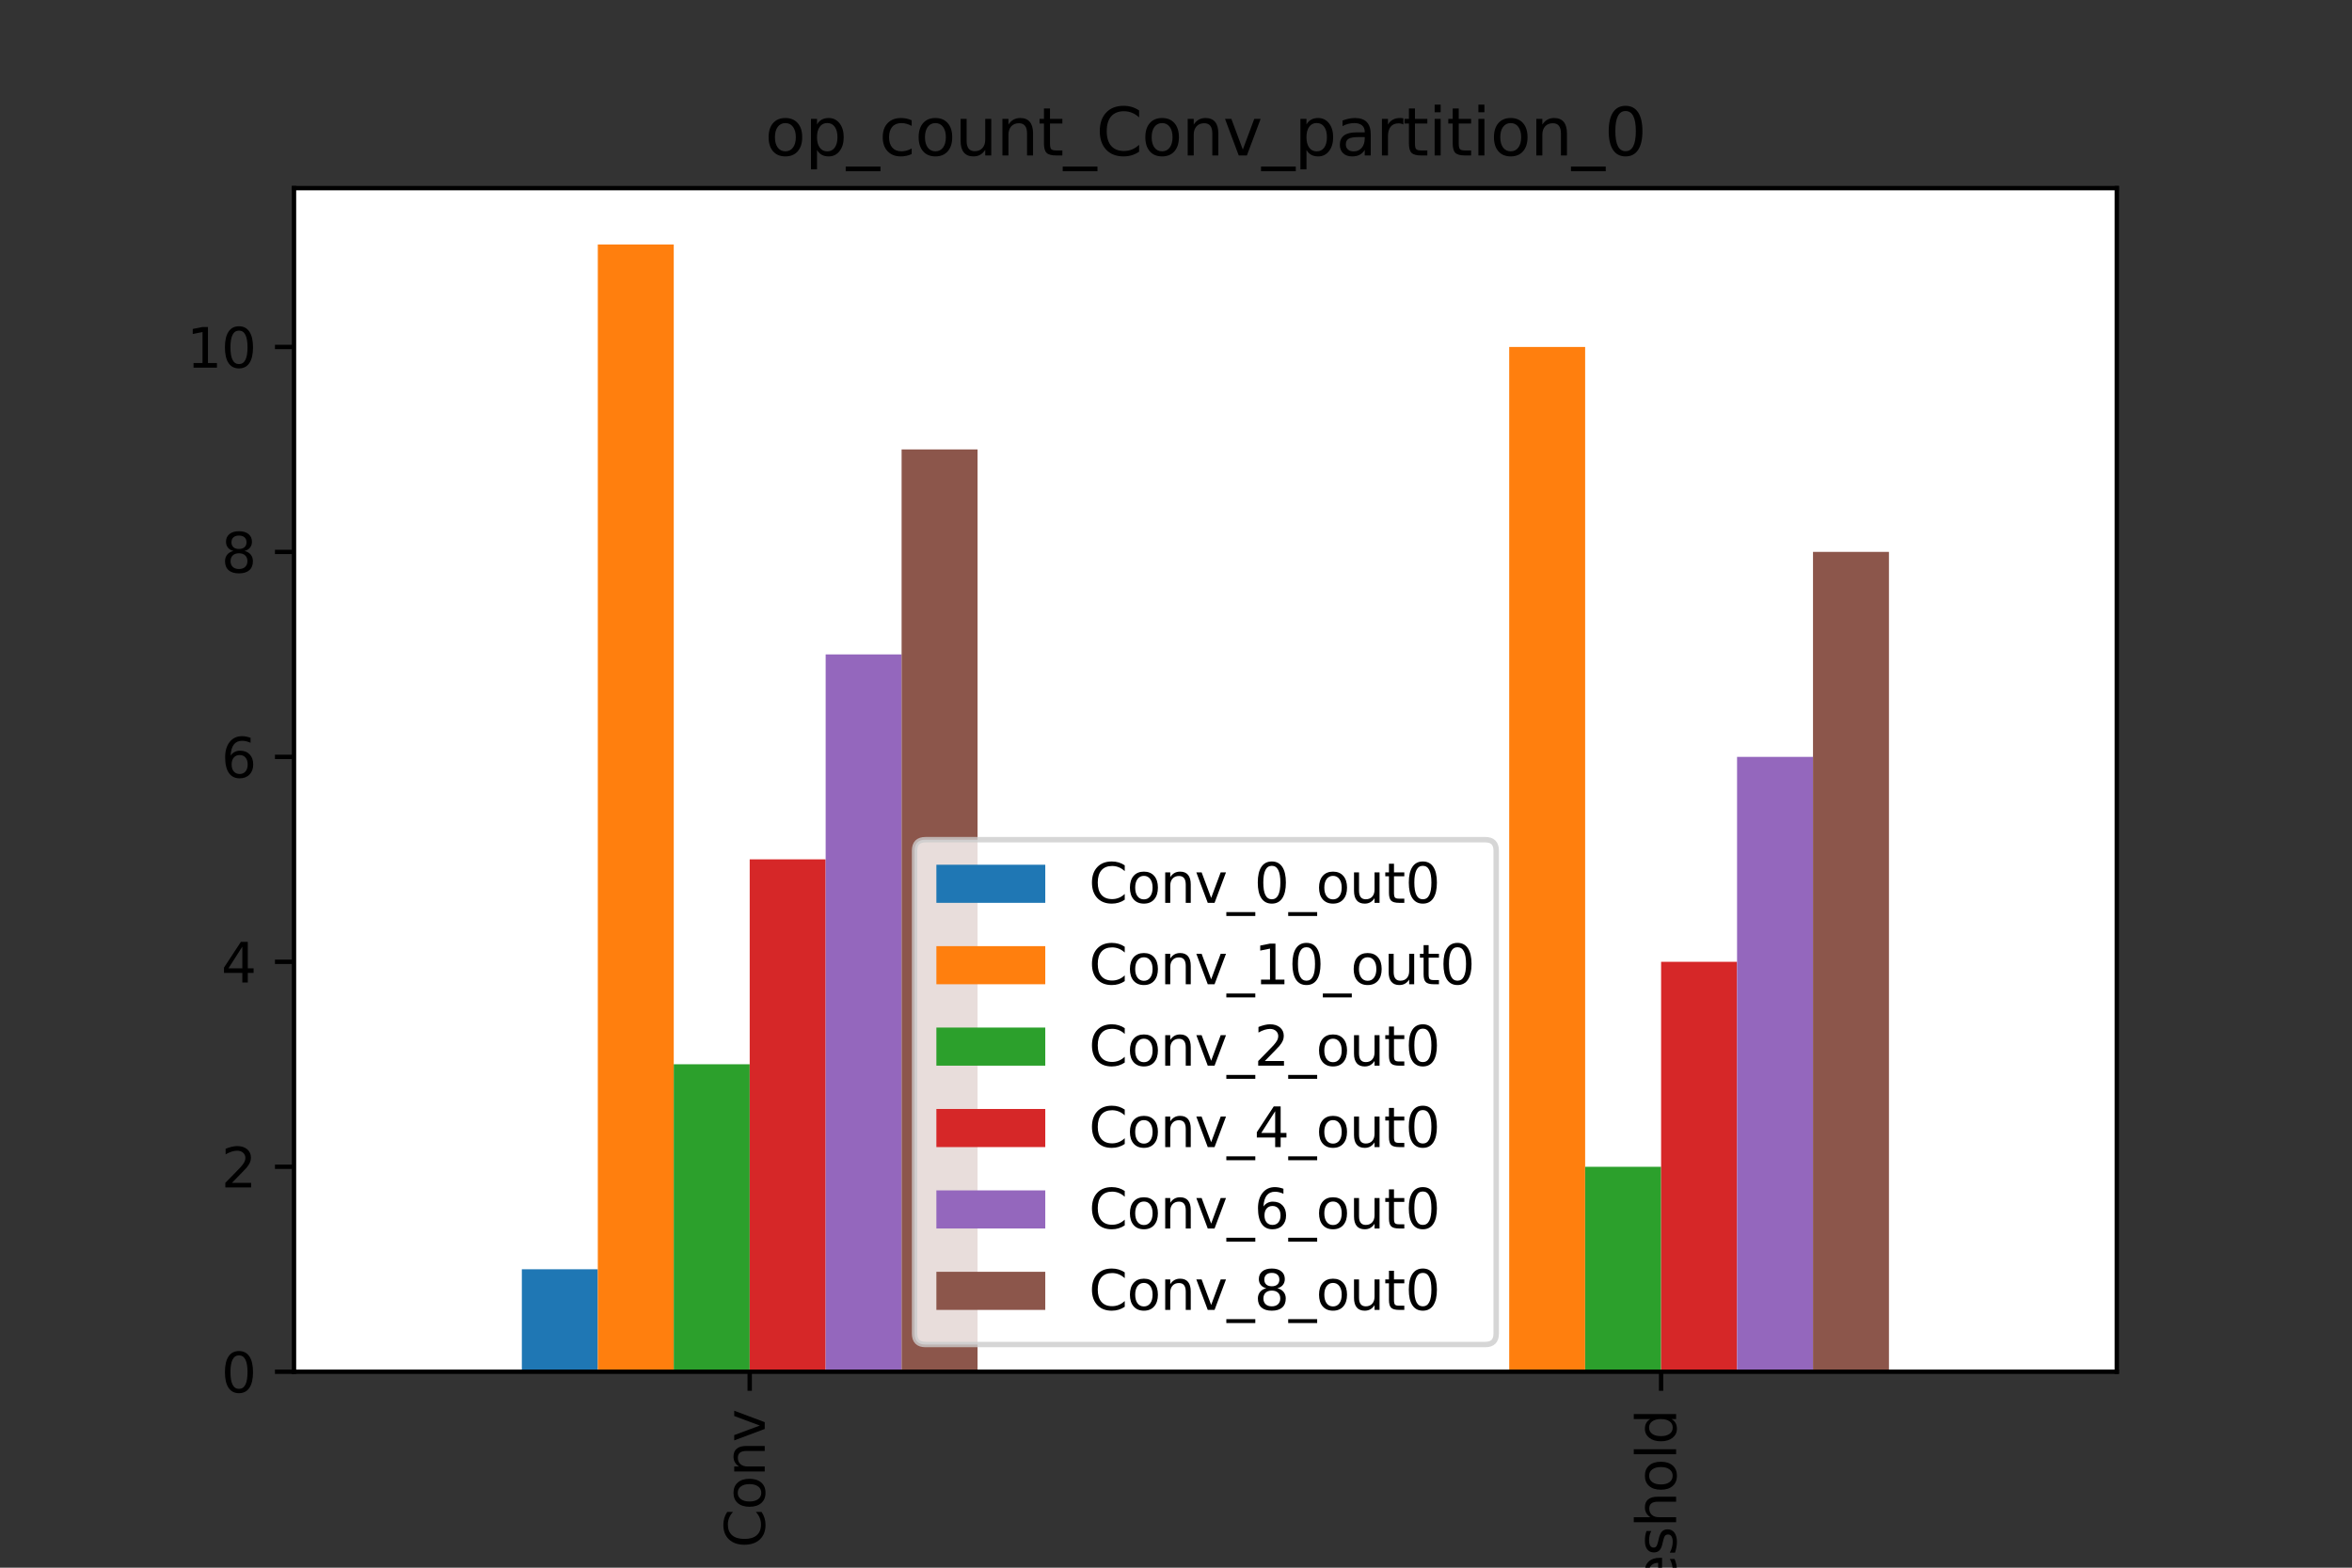 <?xml version="1.0" encoding="utf-8" standalone="no"?>
<!DOCTYPE svg PUBLIC "-//W3C//DTD SVG 1.1//EN"
  "http://www.w3.org/Graphics/SVG/1.1/DTD/svg11.dtd">
<svg height="288pt" version="1.1" viewBox="0 0 432 288" width="432pt" xmlns="http://www.w3.org/2000/svg" xmlns:xlink="http://www.w3.org/1999/xlink">
 <rect x="0" y="0" width="432" height="288" fill="#333333" stroke="none"/>
 <defs>
  <style type="text/css">*{stroke-linecap:butt;stroke-linejoin:round;}</style>
 </defs>
 <g id="figure_1">
  <g id="patch_1">
   <path d="M 0 288 
L 432 288 
L 432 0 
L 0 0 
z
" style="fill:none;"/>
  </g>
  <g id="axes_1">
   <g id="patch_2">
    <path d="M 54 252 
L 388.8 252 
L 388.8 34.56 
L 54 34.56 
z
" style="fill:#ffffff;"/>
   </g>
   <g id="patch_3">
    <path clip-path="url(#p1581f3a8c3)" d="M 95.85 252 
L 109.8 252 
L 109.8 233.174 
L 95.85 233.174 
z
" style="fill:#1f77b4;"/>
   </g>
   <g id="patch_4">
    <path clip-path="url(#p1581f3a8c3)" d="M 263.25 252 
L 277.2 252 
L 277.2 252 
L 263.25 252 
z
" style="fill:#1f77b4;"/>
   </g>
   <g id="patch_5">
    <path clip-path="url(#p1581f3a8c3)" d="M 109.8 252 
L 123.75 252 
L 123.75 44.914 
L 109.8 44.914 
z
" style="fill:#ff7f0e;"/>
   </g>
   <g id="patch_6">
    <path clip-path="url(#p1581f3a8c3)" d="M 277.2 252 
L 291.15 252 
L 291.15 63.74 
L 277.2 63.74 
z
" style="fill:#ff7f0e;"/>
   </g>
   <g id="patch_7">
    <path clip-path="url(#p1581f3a8c3)" d="M 123.75 252 
L 137.7 252 
L 137.7 195.522 
L 123.75 195.522 
z
" style="fill:#2ca02c;"/>
   </g>
   <g id="patch_8">
    <path clip-path="url(#p1581f3a8c3)" d="M 291.15 252 
L 305.1 252 
L 305.1 214.348 
L 291.15 214.348 
z
" style="fill:#2ca02c;"/>
   </g>
   <g id="patch_9">
    <path clip-path="url(#p1581f3a8c3)" d="M 137.7 252 
L 151.65 252 
L 151.65 157.87 
L 137.7 157.87 
z
" style="fill:#d62728;"/>
   </g>
   <g id="patch_10">
    <path clip-path="url(#p1581f3a8c3)" d="M 305.1 252 
L 319.05 252 
L 319.05 176.696 
L 305.1 176.696 
z
" style="fill:#d62728;"/>
   </g>
   <g id="patch_11">
    <path clip-path="url(#p1581f3a8c3)" d="M 151.65 252 
L 165.6 252 
L 165.6 120.218 
L 151.65 120.218 
z
" style="fill:#9467bd;"/>
   </g>
   <g id="patch_12">
    <path clip-path="url(#p1581f3a8c3)" d="M 319.05 252 
L 333 252 
L 333 139.044 
L 319.05 139.044 
z
" style="fill:#9467bd;"/>
   </g>
   <g id="patch_13">
    <path clip-path="url(#p1581f3a8c3)" d="M 165.6 252 
L 179.55 252 
L 179.55 82.566 
L 165.6 82.566 
z
" style="fill:#8c564b;"/>
   </g>
   <g id="patch_14">
    <path clip-path="url(#p1581f3a8c3)" d="M 333 252 
L 346.95 252 
L 346.95 101.392 
L 333 101.392 
z
" style="fill:#8c564b;"/>
   </g>
   <g id="matplotlib.axis_1">
    <g id="xtick_1">
     <g id="line2d_1">
      <defs>
       <path d="M 0 0 
L 0 3.5 
" id="m8369032e68" style="stroke:#000000;stroke-width:0.8;"/>
      </defs>
      <g>
       <use style="stroke:#000000;stroke-width:0.8;" x="137.7" xlink:href="#m8369032e68" y="252"/>
      </g>
     </g>
     <g id="text_1">
      <!-- Conv -->
      <g transform="translate(140.459 284.358)rotate(-90)scale(0.1 -0.1)">
       <defs>
        <path d="M 4122 4306 
L 4122 3641 
Q 3803 3938 3442 4084 
Q 3081 4231 2675 4231 
Q 1875 4231 1450 3742 
Q 1025 3253 1025 2328 
Q 1025 1406 1450 917 
Q 1875 428 2675 428 
Q 3081 428 3442 575 
Q 3803 722 4122 1019 
L 4122 359 
Q 3791 134 3420 21 
Q 3050 -91 2638 -91 
Q 1578 -91 968 557 
Q 359 1206 359 2328 
Q 359 3453 968 4101 
Q 1578 4750 2638 4750 
Q 3056 4750 3426 4639 
Q 3797 4528 4122 4306 
z
" id="DejaVuSans-43" transform="scale(0.016)"/>
        <path d="M 1959 3097 
Q 1497 3097 1228 2736 
Q 959 2375 959 1747 
Q 959 1119 1226 758 
Q 1494 397 1959 397 
Q 2419 397 2687 759 
Q 2956 1122 2956 1747 
Q 2956 2369 2687 2733 
Q 2419 3097 1959 3097 
z
M 1959 3584 
Q 2709 3584 3137 3096 
Q 3566 2609 3566 1747 
Q 3566 888 3137 398 
Q 2709 -91 1959 -91 
Q 1206 -91 779 398 
Q 353 888 353 1747 
Q 353 2609 779 3096 
Q 1206 3584 1959 3584 
z
" id="DejaVuSans-6f" transform="scale(0.016)"/>
        <path d="M 3513 2113 
L 3513 0 
L 2938 0 
L 2938 2094 
Q 2938 2591 2744 2837 
Q 2550 3084 2163 3084 
Q 1697 3084 1428 2787 
Q 1159 2491 1159 1978 
L 1159 0 
L 581 0 
L 581 3500 
L 1159 3500 
L 1159 2956 
Q 1366 3272 1645 3428 
Q 1925 3584 2291 3584 
Q 2894 3584 3203 3211 
Q 3513 2838 3513 2113 
z
" id="DejaVuSans-6e" transform="scale(0.016)"/>
        <path d="M 191 3500 
L 800 3500 
L 1894 563 
L 2988 3500 
L 3597 3500 
L 2284 0 
L 1503 0 
L 191 3500 
z
" id="DejaVuSans-76" transform="scale(0.016)"/>
       </defs>
       <use xlink:href="#DejaVuSans-43"/>
       <use x="69.824" xlink:href="#DejaVuSans-6f"/>
       <use x="131.006" xlink:href="#DejaVuSans-6e"/>
       <use x="194.385" xlink:href="#DejaVuSans-76"/>
      </g>
     </g>
    </g>
    <g id="xtick_2">
     <g id="line2d_2">
      <g>
       <use style="stroke:#000000;stroke-width:0.8;" x="305.1" xlink:href="#m8369032e68" y="252"/>
      </g>
     </g>
     <g id="text_2">
      <!-- MultiThreshold -->
      <g transform="translate(307.859 332.719)rotate(-90)scale(0.1 -0.1)">
       <defs>
        <path d="M 628 4666 
L 1569 4666 
L 2759 1491 
L 3956 4666 
L 4897 4666 
L 4897 0 
L 4281 0 
L 4281 4097 
L 3078 897 
L 2444 897 
L 1241 4097 
L 1241 0 
L 628 0 
L 628 4666 
z
" id="DejaVuSans-4d" transform="scale(0.016)"/>
        <path d="M 544 1381 
L 544 3500 
L 1119 3500 
L 1119 1403 
Q 1119 906 1312 657 
Q 1506 409 1894 409 
Q 2359 409 2629 706 
Q 2900 1003 2900 1516 
L 2900 3500 
L 3475 3500 
L 3475 0 
L 2900 0 
L 2900 538 
Q 2691 219 2414 64 
Q 2138 -91 1772 -91 
Q 1169 -91 856 284 
Q 544 659 544 1381 
z
M 1991 3584 
L 1991 3584 
z
" id="DejaVuSans-75" transform="scale(0.016)"/>
        <path d="M 603 4863 
L 1178 4863 
L 1178 0 
L 603 0 
L 603 4863 
z
" id="DejaVuSans-6c" transform="scale(0.016)"/>
        <path d="M 1172 4494 
L 1172 3500 
L 2356 3500 
L 2356 3053 
L 1172 3053 
L 1172 1153 
Q 1172 725 1289 603 
Q 1406 481 1766 481 
L 2356 481 
L 2356 0 
L 1766 0 
Q 1100 0 847 248 
Q 594 497 594 1153 
L 594 3053 
L 172 3053 
L 172 3500 
L 594 3500 
L 594 4494 
L 1172 4494 
z
" id="DejaVuSans-74" transform="scale(0.016)"/>
        <path d="M 603 3500 
L 1178 3500 
L 1178 0 
L 603 0 
L 603 3500 
z
M 603 4863 
L 1178 4863 
L 1178 4134 
L 603 4134 
L 603 4863 
z
" id="DejaVuSans-69" transform="scale(0.016)"/>
        <path d="M -19 4666 
L 3928 4666 
L 3928 4134 
L 2272 4134 
L 2272 0 
L 1638 0 
L 1638 4134 
L -19 4134 
L -19 4666 
z
" id="DejaVuSans-54" transform="scale(0.016)"/>
        <path d="M 3513 2113 
L 3513 0 
L 2938 0 
L 2938 2094 
Q 2938 2591 2744 2837 
Q 2550 3084 2163 3084 
Q 1697 3084 1428 2787 
Q 1159 2491 1159 1978 
L 1159 0 
L 581 0 
L 581 4863 
L 1159 4863 
L 1159 2956 
Q 1366 3272 1645 3428 
Q 1925 3584 2291 3584 
Q 2894 3584 3203 3211 
Q 3513 2838 3513 2113 
z
" id="DejaVuSans-68" transform="scale(0.016)"/>
        <path d="M 2631 2963 
Q 2534 3019 2420 3045 
Q 2306 3072 2169 3072 
Q 1681 3072 1420 2755 
Q 1159 2438 1159 1844 
L 1159 0 
L 581 0 
L 581 3500 
L 1159 3500 
L 1159 2956 
Q 1341 3275 1631 3429 
Q 1922 3584 2338 3584 
Q 2397 3584 2469 3576 
Q 2541 3569 2628 3553 
L 2631 2963 
z
" id="DejaVuSans-72" transform="scale(0.016)"/>
        <path d="M 3597 1894 
L 3597 1613 
L 953 1613 
Q 991 1019 1311 708 
Q 1631 397 2203 397 
Q 2534 397 2845 478 
Q 3156 559 3463 722 
L 3463 178 
Q 3153 47 2828 -22 
Q 2503 -91 2169 -91 
Q 1331 -91 842 396 
Q 353 884 353 1716 
Q 353 2575 817 3079 
Q 1281 3584 2069 3584 
Q 2775 3584 3186 3129 
Q 3597 2675 3597 1894 
z
M 3022 2063 
Q 3016 2534 2758 2815 
Q 2500 3097 2075 3097 
Q 1594 3097 1305 2825 
Q 1016 2553 972 2059 
L 3022 2063 
z
" id="DejaVuSans-65" transform="scale(0.016)"/>
        <path d="M 2834 3397 
L 2834 2853 
Q 2591 2978 2328 3040 
Q 2066 3103 1784 3103 
Q 1356 3103 1142 2972 
Q 928 2841 928 2578 
Q 928 2378 1081 2264 
Q 1234 2150 1697 2047 
L 1894 2003 
Q 2506 1872 2764 1633 
Q 3022 1394 3022 966 
Q 3022 478 2636 193 
Q 2250 -91 1575 -91 
Q 1294 -91 989 -36 
Q 684 19 347 128 
L 347 722 
Q 666 556 975 473 
Q 1284 391 1588 391 
Q 1994 391 2212 530 
Q 2431 669 2431 922 
Q 2431 1156 2273 1281 
Q 2116 1406 1581 1522 
L 1381 1569 
Q 847 1681 609 1914 
Q 372 2147 372 2553 
Q 372 3047 722 3315 
Q 1072 3584 1716 3584 
Q 2034 3584 2315 3537 
Q 2597 3491 2834 3397 
z
" id="DejaVuSans-73" transform="scale(0.016)"/>
        <path d="M 2906 2969 
L 2906 4863 
L 3481 4863 
L 3481 0 
L 2906 0 
L 2906 525 
Q 2725 213 2448 61 
Q 2172 -91 1784 -91 
Q 1150 -91 751 415 
Q 353 922 353 1747 
Q 353 2572 751 3078 
Q 1150 3584 1784 3584 
Q 2172 3584 2448 3432 
Q 2725 3281 2906 2969 
z
M 947 1747 
Q 947 1113 1208 752 
Q 1469 391 1925 391 
Q 2381 391 2643 752 
Q 2906 1113 2906 1747 
Q 2906 2381 2643 2742 
Q 2381 3103 1925 3103 
Q 1469 3103 1208 2742 
Q 947 2381 947 1747 
z
" id="DejaVuSans-64" transform="scale(0.016)"/>
       </defs>
       <use xlink:href="#DejaVuSans-4d"/>
       <use x="86.279" xlink:href="#DejaVuSans-75"/>
       <use x="149.658" xlink:href="#DejaVuSans-6c"/>
       <use x="177.441" xlink:href="#DejaVuSans-74"/>
       <use x="216.65" xlink:href="#DejaVuSans-69"/>
       <use x="244.434" xlink:href="#DejaVuSans-54"/>
       <use x="305.518" xlink:href="#DejaVuSans-68"/>
       <use x="368.896" xlink:href="#DejaVuSans-72"/>
       <use x="407.76" xlink:href="#DejaVuSans-65"/>
       <use x="469.283" xlink:href="#DejaVuSans-73"/>
       <use x="521.383" xlink:href="#DejaVuSans-68"/>
       <use x="584.762" xlink:href="#DejaVuSans-6f"/>
       <use x="645.943" xlink:href="#DejaVuSans-6c"/>
       <use x="673.727" xlink:href="#DejaVuSans-64"/>
      </g>
     </g>
    </g>
   </g>
   <g id="matplotlib.axis_2">
    <g id="ytick_1">
     <g id="line2d_3">
      <defs>
       <path d="M 0 0 
L -3.5 0 
" id="mfc6fdc0d1d" style="stroke:#000000;stroke-width:0.8;"/>
      </defs>
      <g>
       <use style="stroke:#000000;stroke-width:0.8;" x="54" xlink:href="#mfc6fdc0d1d" y="252"/>
      </g>
     </g>
     <g id="text_3">
      <!-- 0 -->
      <g transform="translate(40.638 255.799)scale(0.1 -0.1)">
       <defs>
        <path d="M 2034 4250 
Q 1547 4250 1301 3770 
Q 1056 3291 1056 2328 
Q 1056 1369 1301 889 
Q 1547 409 2034 409 
Q 2525 409 2770 889 
Q 3016 1369 3016 2328 
Q 3016 3291 2770 3770 
Q 2525 4250 2034 4250 
z
M 2034 4750 
Q 2819 4750 3233 4129 
Q 3647 3509 3647 2328 
Q 3647 1150 3233 529 
Q 2819 -91 2034 -91 
Q 1250 -91 836 529 
Q 422 1150 422 2328 
Q 422 3509 836 4129 
Q 1250 4750 2034 4750 
z
" id="DejaVuSans-30" transform="scale(0.016)"/>
       </defs>
       <use xlink:href="#DejaVuSans-30"/>
      </g>
     </g>
    </g>
    <g id="ytick_2">
     <g id="line2d_4">
      <g>
       <use style="stroke:#000000;stroke-width:0.8;" x="54" xlink:href="#mfc6fdc0d1d" y="214.348"/>
      </g>
     </g>
     <g id="text_4">
      <!-- 2 -->
      <g transform="translate(40.638 218.147)scale(0.1 -0.1)">
       <defs>
        <path d="M 1228 531 
L 3431 531 
L 3431 0 
L 469 0 
L 469 531 
Q 828 903 1448 1529 
Q 2069 2156 2228 2338 
Q 2531 2678 2651 2914 
Q 2772 3150 2772 3378 
Q 2772 3750 2511 3984 
Q 2250 4219 1831 4219 
Q 1534 4219 1204 4116 
Q 875 4013 500 3803 
L 500 4441 
Q 881 4594 1212 4672 
Q 1544 4750 1819 4750 
Q 2544 4750 2975 4387 
Q 3406 4025 3406 3419 
Q 3406 3131 3298 2873 
Q 3191 2616 2906 2266 
Q 2828 2175 2409 1742 
Q 1991 1309 1228 531 
z
" id="DejaVuSans-32" transform="scale(0.016)"/>
       </defs>
       <use xlink:href="#DejaVuSans-32"/>
      </g>
     </g>
    </g>
    <g id="ytick_3">
     <g id="line2d_5">
      <g>
       <use style="stroke:#000000;stroke-width:0.8;" x="54" xlink:href="#mfc6fdc0d1d" y="176.696"/>
      </g>
     </g>
     <g id="text_5">
      <!-- 4 -->
      <g transform="translate(40.638 180.495)scale(0.1 -0.1)">
       <defs>
        <path d="M 2419 4116 
L 825 1625 
L 2419 1625 
L 2419 4116 
z
M 2253 4666 
L 3047 4666 
L 3047 1625 
L 3713 1625 
L 3713 1100 
L 3047 1100 
L 3047 0 
L 2419 0 
L 2419 1100 
L 313 1100 
L 313 1709 
L 2253 4666 
z
" id="DejaVuSans-34" transform="scale(0.016)"/>
       </defs>
       <use xlink:href="#DejaVuSans-34"/>
      </g>
     </g>
    </g>
    <g id="ytick_4">
     <g id="line2d_6">
      <g>
       <use style="stroke:#000000;stroke-width:0.8;" x="54" xlink:href="#mfc6fdc0d1d" y="139.044"/>
      </g>
     </g>
     <g id="text_6">
      <!-- 6 -->
      <g transform="translate(40.638 142.843)scale(0.1 -0.1)">
       <defs>
        <path d="M 2113 2584 
Q 1688 2584 1439 2293 
Q 1191 2003 1191 1497 
Q 1191 994 1439 701 
Q 1688 409 2113 409 
Q 2538 409 2786 701 
Q 3034 994 3034 1497 
Q 3034 2003 2786 2293 
Q 2538 2584 2113 2584 
z
M 3366 4563 
L 3366 3988 
Q 3128 4100 2886 4159 
Q 2644 4219 2406 4219 
Q 1781 4219 1451 3797 
Q 1122 3375 1075 2522 
Q 1259 2794 1537 2939 
Q 1816 3084 2150 3084 
Q 2853 3084 3261 2657 
Q 3669 2231 3669 1497 
Q 3669 778 3244 343 
Q 2819 -91 2113 -91 
Q 1303 -91 875 529 
Q 447 1150 447 2328 
Q 447 3434 972 4092 
Q 1497 4750 2381 4750 
Q 2619 4750 2861 4703 
Q 3103 4656 3366 4563 
z
" id="DejaVuSans-36" transform="scale(0.016)"/>
       </defs>
       <use xlink:href="#DejaVuSans-36"/>
      </g>
     </g>
    </g>
    <g id="ytick_5">
     <g id="line2d_7">
      <g>
       <use style="stroke:#000000;stroke-width:0.8;" x="54" xlink:href="#mfc6fdc0d1d" y="101.392"/>
      </g>
     </g>
     <g id="text_7">
      <!-- 8 -->
      <g transform="translate(40.638 105.191)scale(0.1 -0.1)">
       <defs>
        <path d="M 2034 2216 
Q 1584 2216 1326 1975 
Q 1069 1734 1069 1313 
Q 1069 891 1326 650 
Q 1584 409 2034 409 
Q 2484 409 2743 651 
Q 3003 894 3003 1313 
Q 3003 1734 2745 1975 
Q 2488 2216 2034 2216 
z
M 1403 2484 
Q 997 2584 770 2862 
Q 544 3141 544 3541 
Q 544 4100 942 4425 
Q 1341 4750 2034 4750 
Q 2731 4750 3128 4425 
Q 3525 4100 3525 3541 
Q 3525 3141 3298 2862 
Q 3072 2584 2669 2484 
Q 3125 2378 3379 2068 
Q 3634 1759 3634 1313 
Q 3634 634 3220 271 
Q 2806 -91 2034 -91 
Q 1263 -91 848 271 
Q 434 634 434 1313 
Q 434 1759 690 2068 
Q 947 2378 1403 2484 
z
M 1172 3481 
Q 1172 3119 1398 2916 
Q 1625 2713 2034 2713 
Q 2441 2713 2670 2916 
Q 2900 3119 2900 3481 
Q 2900 3844 2670 4047 
Q 2441 4250 2034 4250 
Q 1625 4250 1398 4047 
Q 1172 3844 1172 3481 
z
" id="DejaVuSans-38" transform="scale(0.016)"/>
       </defs>
       <use xlink:href="#DejaVuSans-38"/>
      </g>
     </g>
    </g>
    <g id="ytick_6">
     <g id="line2d_8">
      <g>
       <use style="stroke:#000000;stroke-width:0.8;" x="54" xlink:href="#mfc6fdc0d1d" y="63.74"/>
      </g>
     </g>
     <g id="text_8">
      <!-- 10 -->
      <g transform="translate(34.275 67.539)scale(0.1 -0.1)">
       <defs>
        <path d="M 794 531 
L 1825 531 
L 1825 4091 
L 703 3866 
L 703 4441 
L 1819 4666 
L 2450 4666 
L 2450 531 
L 3481 531 
L 3481 0 
L 794 0 
L 794 531 
z
" id="DejaVuSans-31" transform="scale(0.016)"/>
       </defs>
       <use xlink:href="#DejaVuSans-31"/>
       <use x="63.623" xlink:href="#DejaVuSans-30"/>
      </g>
     </g>
    </g>
   </g>
   <g id="patch_15">
    <path d="M 54 252 
L 54 34.56 
" style="fill:none;stroke:#000000;stroke-linecap:square;stroke-linejoin:miter;stroke-width:0.8;"/>
   </g>
   <g id="patch_16">
    <path d="M 388.8 252 
L 388.8 34.56 
" style="fill:none;stroke:#000000;stroke-linecap:square;stroke-linejoin:miter;stroke-width:0.8;"/>
   </g>
   <g id="patch_17">
    <path d="M 54 252 
L 388.8 252 
" style="fill:none;stroke:#000000;stroke-linecap:square;stroke-linejoin:miter;stroke-width:0.8;"/>
   </g>
   <g id="patch_18">
    <path d="M 54 34.56 
L 388.8 34.56 
" style="fill:none;stroke:#000000;stroke-linecap:square;stroke-linejoin:miter;stroke-width:0.8;"/>
   </g>
   <g id="text_9">
    <!-- op_count_Conv_partition_0 -->
    <g transform="translate(140.496 28.56)scale(0.12 -0.12)">
     <defs>
      <path d="M 1159 525 
L 1159 -1331 
L 581 -1331 
L 581 3500 
L 1159 3500 
L 1159 2969 
Q 1341 3281 1617 3432 
Q 1894 3584 2278 3584 
Q 2916 3584 3314 3078 
Q 3713 2572 3713 1747 
Q 3713 922 3314 415 
Q 2916 -91 2278 -91 
Q 1894 -91 1617 61 
Q 1341 213 1159 525 
z
M 3116 1747 
Q 3116 2381 2855 2742 
Q 2594 3103 2138 3103 
Q 1681 3103 1420 2742 
Q 1159 2381 1159 1747 
Q 1159 1113 1420 752 
Q 1681 391 2138 391 
Q 2594 391 2855 752 
Q 3116 1113 3116 1747 
z
" id="DejaVuSans-70" transform="scale(0.016)"/>
      <path d="M 3263 -1063 
L 3263 -1509 
L -63 -1509 
L -63 -1063 
L 3263 -1063 
z
" id="DejaVuSans-5f" transform="scale(0.016)"/>
      <path d="M 3122 3366 
L 3122 2828 
Q 2878 2963 2633 3030 
Q 2388 3097 2138 3097 
Q 1578 3097 1268 2742 
Q 959 2388 959 1747 
Q 959 1106 1268 751 
Q 1578 397 2138 397 
Q 2388 397 2633 464 
Q 2878 531 3122 666 
L 3122 134 
Q 2881 22 2623 -34 
Q 2366 -91 2075 -91 
Q 1284 -91 818 406 
Q 353 903 353 1747 
Q 353 2603 823 3093 
Q 1294 3584 2113 3584 
Q 2378 3584 2631 3529 
Q 2884 3475 3122 3366 
z
" id="DejaVuSans-63" transform="scale(0.016)"/>
      <path d="M 2194 1759 
Q 1497 1759 1228 1600 
Q 959 1441 959 1056 
Q 959 750 1161 570 
Q 1363 391 1709 391 
Q 2188 391 2477 730 
Q 2766 1069 2766 1631 
L 2766 1759 
L 2194 1759 
z
M 3341 1997 
L 3341 0 
L 2766 0 
L 2766 531 
Q 2569 213 2275 61 
Q 1981 -91 1556 -91 
Q 1019 -91 701 211 
Q 384 513 384 1019 
Q 384 1609 779 1909 
Q 1175 2209 1959 2209 
L 2766 2209 
L 2766 2266 
Q 2766 2663 2505 2880 
Q 2244 3097 1772 3097 
Q 1472 3097 1187 3025 
Q 903 2953 641 2809 
L 641 3341 
Q 956 3463 1253 3523 
Q 1550 3584 1831 3584 
Q 2591 3584 2966 3190 
Q 3341 2797 3341 1997 
z
" id="DejaVuSans-61" transform="scale(0.016)"/>
     </defs>
     <use xlink:href="#DejaVuSans-6f"/>
     <use x="61.182" xlink:href="#DejaVuSans-70"/>
     <use x="124.658" xlink:href="#DejaVuSans-5f"/>
     <use x="174.658" xlink:href="#DejaVuSans-63"/>
     <use x="229.639" xlink:href="#DejaVuSans-6f"/>
     <use x="290.82" xlink:href="#DejaVuSans-75"/>
     <use x="354.199" xlink:href="#DejaVuSans-6e"/>
     <use x="417.578" xlink:href="#DejaVuSans-74"/>
     <use x="456.787" xlink:href="#DejaVuSans-5f"/>
     <use x="506.787" xlink:href="#DejaVuSans-43"/>
     <use x="576.611" xlink:href="#DejaVuSans-6f"/>
     <use x="637.793" xlink:href="#DejaVuSans-6e"/>
     <use x="701.172" xlink:href="#DejaVuSans-76"/>
     <use x="760.352" xlink:href="#DejaVuSans-5f"/>
     <use x="810.352" xlink:href="#DejaVuSans-70"/>
     <use x="873.828" xlink:href="#DejaVuSans-61"/>
     <use x="935.107" xlink:href="#DejaVuSans-72"/>
     <use x="976.221" xlink:href="#DejaVuSans-74"/>
     <use x="1015.43" xlink:href="#DejaVuSans-69"/>
     <use x="1043.213" xlink:href="#DejaVuSans-74"/>
     <use x="1082.422" xlink:href="#DejaVuSans-69"/>
     <use x="1110.205" xlink:href="#DejaVuSans-6f"/>
     <use x="1171.387" xlink:href="#DejaVuSans-6e"/>
     <use x="1234.766" xlink:href="#DejaVuSans-5f"/>
     <use x="1284.766" xlink:href="#DejaVuSans-30"/>
    </g>
   </g>
   <g id="legend_1">
    <g id="patch_19">
     <path d="M 169.989 247 
L 272.811 247 
Q 274.811 247 274.811 245 
L 274.811 156.262 
Q 274.811 154.262 272.811 154.262 
L 169.989 154.262 
Q 167.989 154.262 167.989 156.262 
L 167.989 245 
Q 167.989 247 169.989 247 
z
" style="fill:#ffffff;opacity:0.8;stroke:#cccccc;stroke-linejoin:miter;"/>
    </g>
    <g id="patch_20">
     <path d="M 171.989 165.861 
L 191.989 165.861 
L 191.989 158.861 
L 171.989 158.861 
z
" style="fill:#1f77b4;"/>
    </g>
    <g id="text_10">
     <!-- Conv_0_out0 -->
     <g transform="translate(199.989 165.861)scale(0.1 -0.1)">
      <use xlink:href="#DejaVuSans-43"/>
      <use x="69.824" xlink:href="#DejaVuSans-6f"/>
      <use x="131.006" xlink:href="#DejaVuSans-6e"/>
      <use x="194.385" xlink:href="#DejaVuSans-76"/>
      <use x="253.564" xlink:href="#DejaVuSans-5f"/>
      <use x="303.564" xlink:href="#DejaVuSans-30"/>
      <use x="367.188" xlink:href="#DejaVuSans-5f"/>
      <use x="417.188" xlink:href="#DejaVuSans-6f"/>
      <use x="478.369" xlink:href="#DejaVuSans-75"/>
      <use x="541.748" xlink:href="#DejaVuSans-74"/>
      <use x="580.957" xlink:href="#DejaVuSans-30"/>
     </g>
    </g>
    <g id="patch_21">
     <path d="M 171.989 180.817 
L 191.989 180.817 
L 191.989 173.817 
L 171.989 173.817 
z
" style="fill:#ff7f0e;"/>
    </g>
    <g id="text_11">
     <!-- Conv_10_out0 -->
     <g transform="translate(199.989 180.817)scale(0.1 -0.1)">
      <use xlink:href="#DejaVuSans-43"/>
      <use x="69.824" xlink:href="#DejaVuSans-6f"/>
      <use x="131.006" xlink:href="#DejaVuSans-6e"/>
      <use x="194.385" xlink:href="#DejaVuSans-76"/>
      <use x="253.564" xlink:href="#DejaVuSans-5f"/>
      <use x="303.564" xlink:href="#DejaVuSans-31"/>
      <use x="367.188" xlink:href="#DejaVuSans-30"/>
      <use x="430.811" xlink:href="#DejaVuSans-5f"/>
      <use x="480.811" xlink:href="#DejaVuSans-6f"/>
      <use x="541.992" xlink:href="#DejaVuSans-75"/>
      <use x="605.371" xlink:href="#DejaVuSans-74"/>
      <use x="644.58" xlink:href="#DejaVuSans-30"/>
     </g>
    </g>
    <g id="patch_22">
     <path d="M 171.989 195.773 
L 191.989 195.773 
L 191.989 188.773 
L 171.989 188.773 
z
" style="fill:#2ca02c;"/>
    </g>
    <g id="text_12">
     <!-- Conv_2_out0 -->
     <g transform="translate(199.989 195.773)scale(0.1 -0.1)">
      <use xlink:href="#DejaVuSans-43"/>
      <use x="69.824" xlink:href="#DejaVuSans-6f"/>
      <use x="131.006" xlink:href="#DejaVuSans-6e"/>
      <use x="194.385" xlink:href="#DejaVuSans-76"/>
      <use x="253.564" xlink:href="#DejaVuSans-5f"/>
      <use x="303.564" xlink:href="#DejaVuSans-32"/>
      <use x="367.188" xlink:href="#DejaVuSans-5f"/>
      <use x="417.188" xlink:href="#DejaVuSans-6f"/>
      <use x="478.369" xlink:href="#DejaVuSans-75"/>
      <use x="541.748" xlink:href="#DejaVuSans-74"/>
      <use x="580.957" xlink:href="#DejaVuSans-30"/>
     </g>
    </g>
    <g id="patch_23">
     <path d="M 171.989 210.73 
L 191.989 210.73 
L 191.989 203.73 
L 171.989 203.73 
z
" style="fill:#d62728;"/>
    </g>
    <g id="text_13">
     <!-- Conv_4_out0 -->
     <g transform="translate(199.989 210.73)scale(0.1 -0.1)">
      <use xlink:href="#DejaVuSans-43"/>
      <use x="69.824" xlink:href="#DejaVuSans-6f"/>
      <use x="131.006" xlink:href="#DejaVuSans-6e"/>
      <use x="194.385" xlink:href="#DejaVuSans-76"/>
      <use x="253.564" xlink:href="#DejaVuSans-5f"/>
      <use x="303.564" xlink:href="#DejaVuSans-34"/>
      <use x="367.188" xlink:href="#DejaVuSans-5f"/>
      <use x="417.188" xlink:href="#DejaVuSans-6f"/>
      <use x="478.369" xlink:href="#DejaVuSans-75"/>
      <use x="541.748" xlink:href="#DejaVuSans-74"/>
      <use x="580.957" xlink:href="#DejaVuSans-30"/>
     </g>
    </g>
    <g id="patch_24">
     <path d="M 171.989 225.686 
L 191.989 225.686 
L 191.989 218.686 
L 171.989 218.686 
z
" style="fill:#9467bd;"/>
    </g>
    <g id="text_14">
     <!-- Conv_6_out0 -->
     <g transform="translate(199.989 225.686)scale(0.1 -0.1)">
      <use xlink:href="#DejaVuSans-43"/>
      <use x="69.824" xlink:href="#DejaVuSans-6f"/>
      <use x="131.006" xlink:href="#DejaVuSans-6e"/>
      <use x="194.385" xlink:href="#DejaVuSans-76"/>
      <use x="253.564" xlink:href="#DejaVuSans-5f"/>
      <use x="303.564" xlink:href="#DejaVuSans-36"/>
      <use x="367.188" xlink:href="#DejaVuSans-5f"/>
      <use x="417.188" xlink:href="#DejaVuSans-6f"/>
      <use x="478.369" xlink:href="#DejaVuSans-75"/>
      <use x="541.748" xlink:href="#DejaVuSans-74"/>
      <use x="580.957" xlink:href="#DejaVuSans-30"/>
     </g>
    </g>
    <g id="patch_25">
     <path d="M 171.989 240.642 
L 191.989 240.642 
L 191.989 233.642 
L 171.989 233.642 
z
" style="fill:#8c564b;"/>
    </g>
    <g id="text_15">
     <!-- Conv_8_out0 -->
     <g transform="translate(199.989 240.642)scale(0.1 -0.1)">
      <use xlink:href="#DejaVuSans-43"/>
      <use x="69.824" xlink:href="#DejaVuSans-6f"/>
      <use x="131.006" xlink:href="#DejaVuSans-6e"/>
      <use x="194.385" xlink:href="#DejaVuSans-76"/>
      <use x="253.564" xlink:href="#DejaVuSans-5f"/>
      <use x="303.564" xlink:href="#DejaVuSans-38"/>
      <use x="367.188" xlink:href="#DejaVuSans-5f"/>
      <use x="417.188" xlink:href="#DejaVuSans-6f"/>
      <use x="478.369" xlink:href="#DejaVuSans-75"/>
      <use x="541.748" xlink:href="#DejaVuSans-74"/>
      <use x="580.957" xlink:href="#DejaVuSans-30"/>
     </g>
    </g>
   </g>
  </g>
 </g>
 <defs>
  <clipPath id="p1581f3a8c3">
   <rect height="217.44" width="334.8" x="54" y="34.56"/>
  </clipPath>
 </defs>
</svg>
